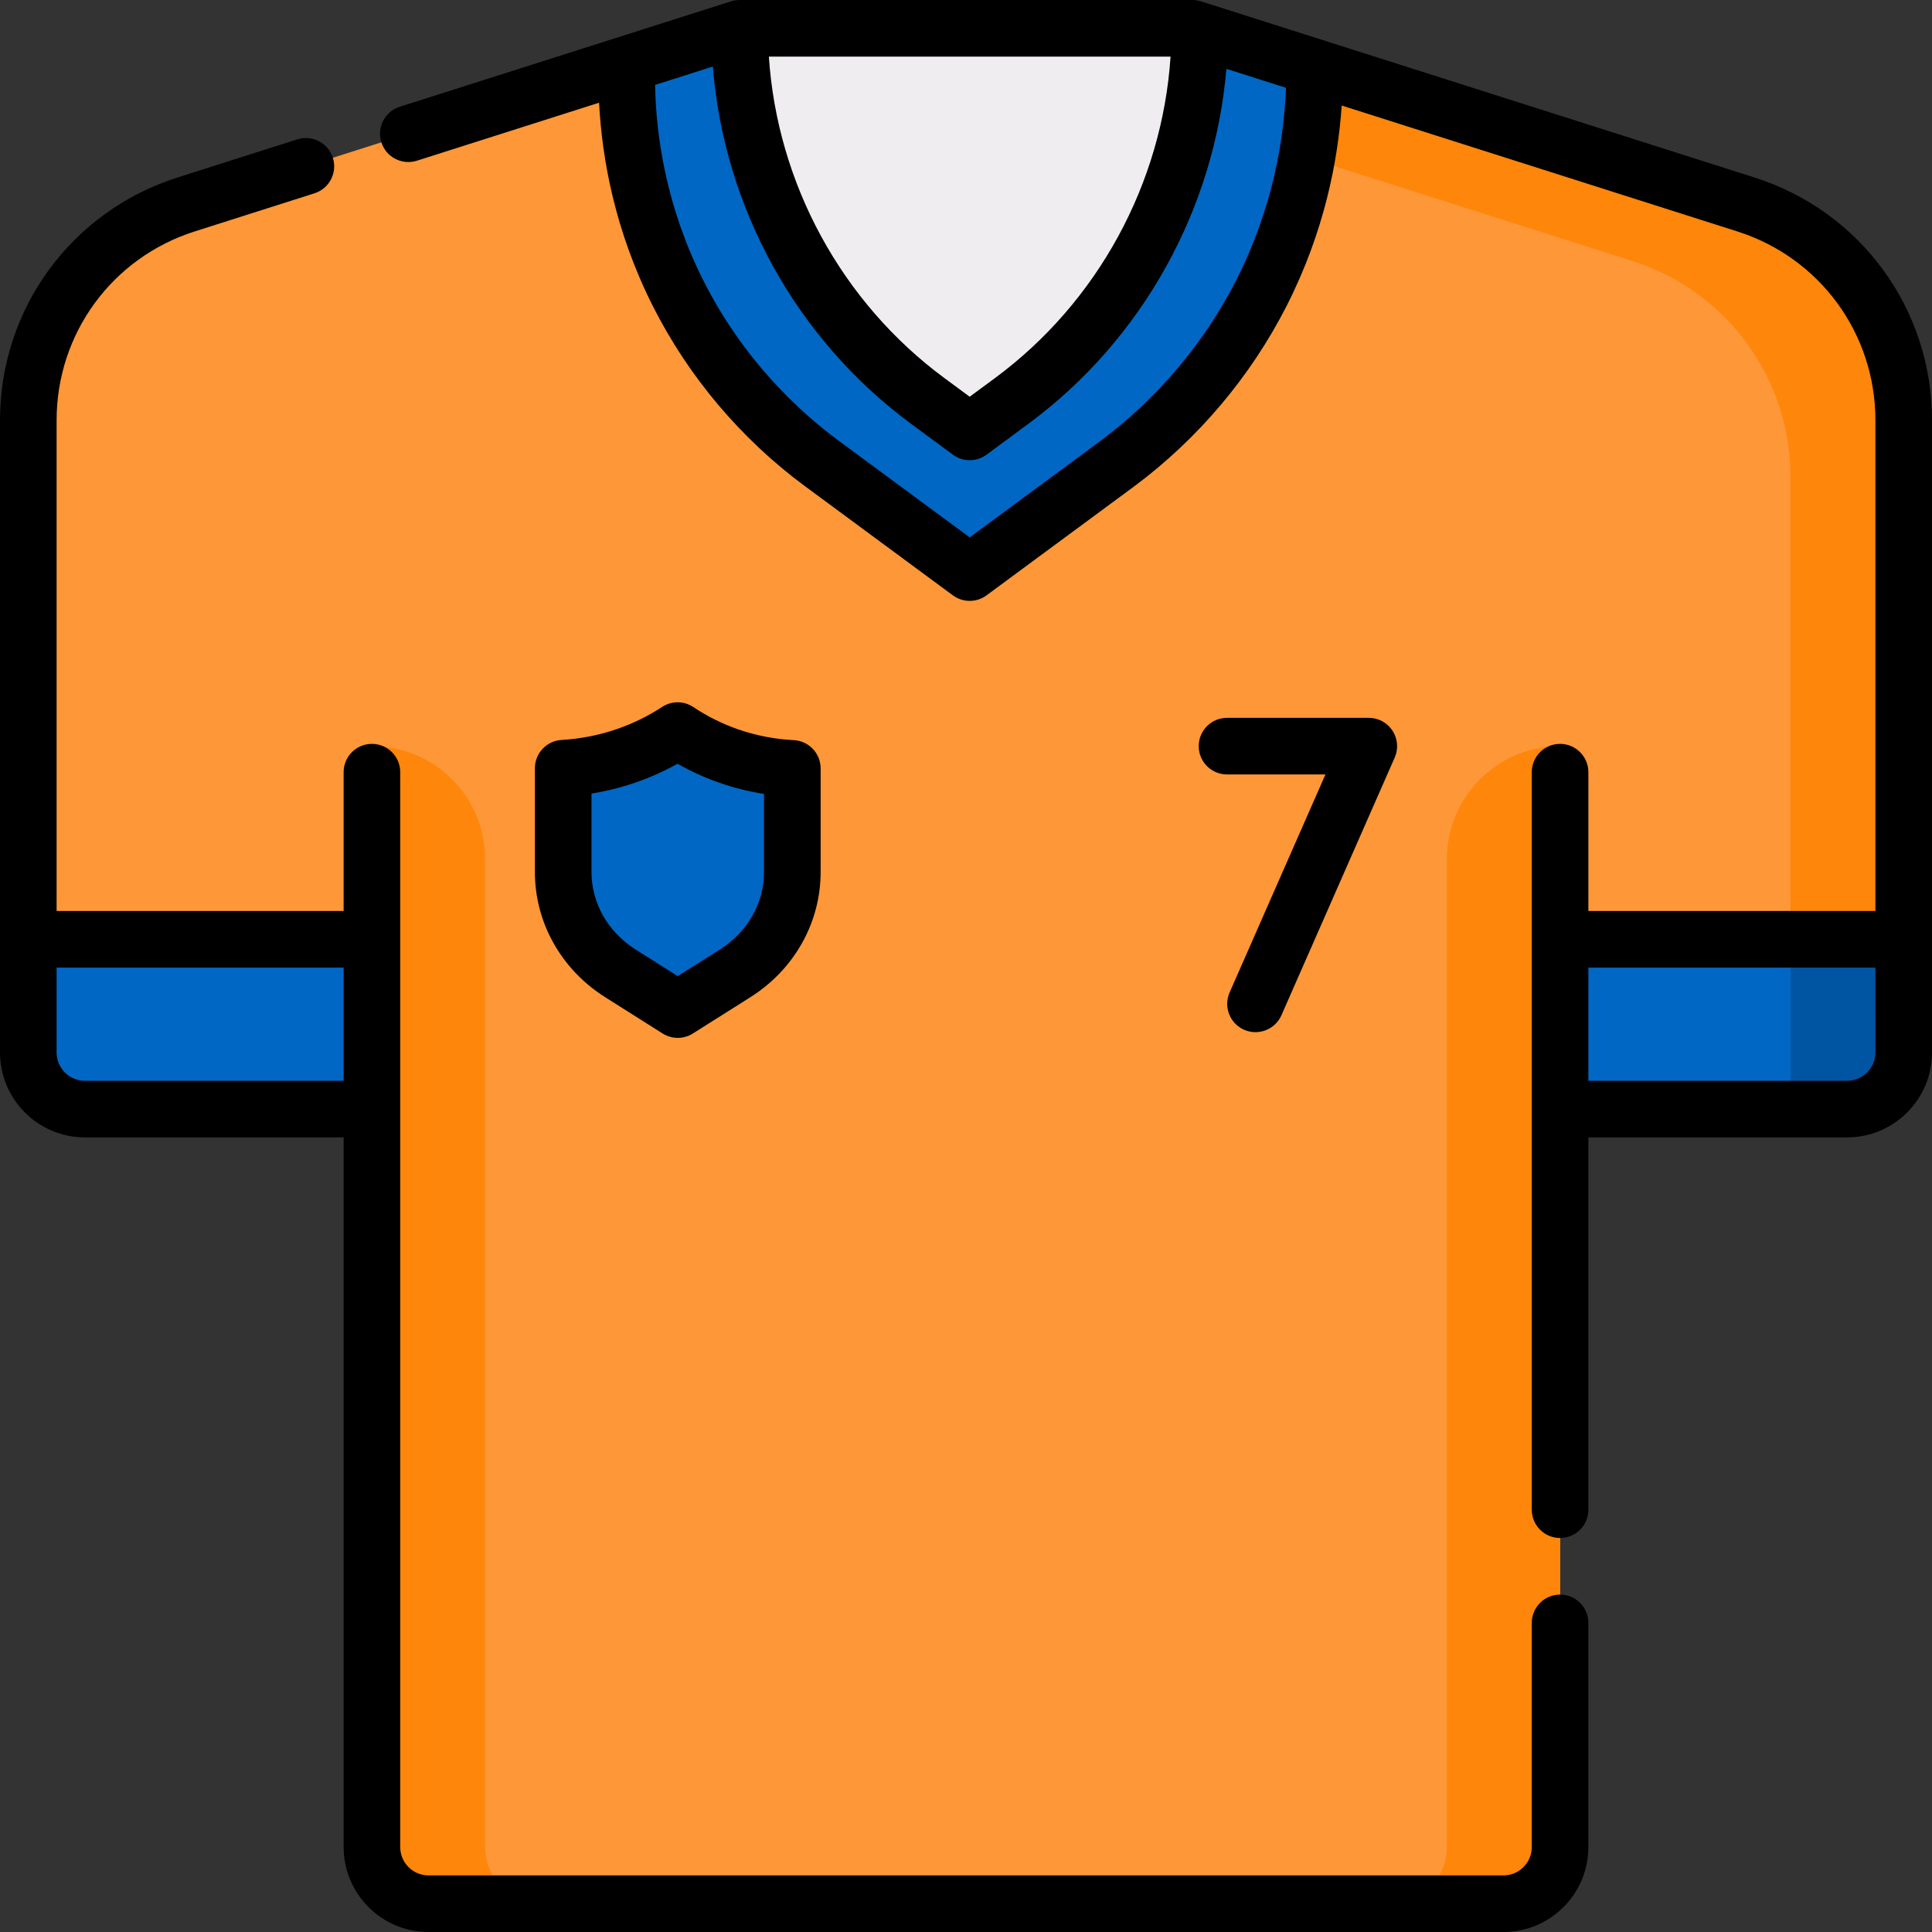 <svg id="Capa_1" enable-background="new 0 0 512 512" height="512" viewBox="0 0 512 512" width="512" xmlns="http://www.w3.org/2000/svg"><rect x="0" y="0" width="512" height="512" fill="#333333" stroke="none"/><g><g><path d="m7.5 278.918v-167.55c0-26.126 16.906-49.249 41.802-57.174l146.698-46.694h120l146.698 46.694c24.896 7.924 41.802 31.047 41.802 57.174v167.55c0 8.284-6.716 15-15 15h-467c-8.284 0-15-6.716-15-15z" fill="#fe9738"/><path d="m462.698 54.194-146.698-46.694h-120l-30 15h120l146.698 46.694c24.896 7.924 41.802 31.047 41.802 57.174v167.55h15c8.284 0 15-6.716 15-15v-167.55c0-26.126-16.906-49.249-41.802-57.174z" fill="#fe860a"/><path d="m413.434 204.633v284.867c0 8.284-6.716 15-15 15h-284.868c-8.284 0-15-6.716-15-15v-284.867z" fill="#fe9738"/><path d="m128.566 489.5v-261.763c0-16.569-13.431-30-30-30v291.763c0 8.284 6.716 15 15 15h30c-8.284 0-15-6.716-15-15z" fill="#fe860a"/><path d="m413.434 197.737c-16.569 0-30 13.431-30 30v261.763c0 8.284-6.716 15-15 15h30c8.284 0 15-6.716 15-15z" fill="#fe860a"/><g><path d="m317.946 8.274c-.244 38.673-18.699 74.991-49.841 97.973l-11.126 8.211-11.126-8.211c-31.351-23.136-49.853-59.784-49.853-98.747-9.958 3.17-19.916 6.339-29.874 9.509-.042 1.069-.084 2.137-.126 3.206 0 40.492 19.228 78.577 51.808 102.62l39.171 28.907 39.171-28.907c32.58-24.043 51.808-62.129 51.808-102.62.138-.804.277-1.607.415-2.411-10.142-3.176-20.284-6.353-30.427-9.53z" fill="#0067c5"/><path d="m318.078 7.519c-.038 10.921-1.562 32.287-13.466 55.625-11.712 22.961-27.758 36.628-36.512 43.106l-11.12 8.21-11.13-8.21c-31.35-23.14-49.85-59.79-49.85-98.75 40.693.006 81.386.013 122.078.019z" fill="#efedef"/><path d="m317.958 7.5h-1.958l1.946.774c.002-.258.012-.515.012-.774z" fill="#97d729"/></g><path d="m504.5 248.918h-91.066v45h76.066c8.284 0 15-6.716 15-15z" fill="#0067c5"/><path d="m504.5 248.918h-91.066v45h76.066c8.284 0 15-6.716 15-15z" fill="#0067c5"/><path d="m474.5 293.918h15c8.284 0 15-6.716 15-15v-30h-30z" fill="#0055a3"/><path d="m7.5 248.918h91.066v45h-76.066c-8.284 0-15-6.716-15-15z" fill="#0067c5"/><g><path d="m164.398 257.94c-9.483-5.989-15.145-16.027-15.145-26.851v-27.505c5.829-.338 11.541-1.479 17.027-3.403 4.705-1.65 9.164-3.853 13.3-6.565 4.208 2.819 8.766 5.087 13.596 6.762 5.414 1.877 11.052 2.969 16.801 3.257v27.455c0 10.825-5.662 20.863-15.145 26.852l-15.217 9.609z" fill="#0067c5"/></g></g><path d="m413.434 422.584c-4.142 0-7.5 3.358-7.5 7.5v59.416c0 4.136-3.364 7.5-7.5 7.5h-284.868c-4.136 0-7.5-3.364-7.5-7.5v-195.512c0-.023.003-.045.003-.068s-.003-.045-.003-.068v-89.219c0-4.142-3.358-7.5-7.5-7.5s-7.5 3.358-7.5 7.5v36.785h-76.066v-130.048c0-22.957 14.699-43.063 36.574-50.033l31.762-10.109c3.947-1.256 6.128-5.475 4.873-9.421-1.256-3.947-5.477-6.125-9.421-4.873l-31.765 10.11c-28.126 8.961-47.023 34.812-47.023 64.326v167.55c0 12.407 10.093 22.5 22.5 22.5h68.566v188.08c0 12.407 10.093 22.5 22.5 22.5h284.867c12.407 0 22.5-10.093 22.5-22.5v-59.416c.001-4.142-3.357-7.5-7.499-7.5zm-322.368-136.164h-68.566c-4.135 0-7.5-3.364-7.5-7.5v-22.502h76.066zm84.544-12.529c2.447 1.545 5.563 1.545 8.009 0l15.218-9.609c11.671-7.371 18.64-19.78 18.64-33.193v-27.455c0-3.996-3.133-7.291-7.125-7.491-5.036-.252-9.988-1.212-14.72-2.853-4.21-1.459-8.206-3.446-11.877-5.906-2.503-1.677-5.768-1.693-8.287-.041-3.625 2.377-7.552 4.315-11.67 5.76-4.813 1.688-9.853 2.695-14.979 2.993-3.967.23-7.065 3.514-7.065 7.487v27.505c0 13.414 6.968 25.822 18.641 33.192zm-18.857-63.59c4.088-.656 8.106-1.674 12.01-3.043 3.731-1.309 7.341-2.936 10.779-4.855 3.552 2.02 7.295 3.715 11.177 5.061 3.824 1.325 7.757 2.305 11.757 2.929v20.696c0 8.236-4.355 15.904-11.649 20.51l-11.213 7.081-11.212-7.081c-7.294-4.606-11.649-12.273-11.649-20.51zm172.952 62.603c3.711 1.631 8.201-.007 9.884-3.848l30.024-68.301c1.02-2.319.799-4.996-.585-7.118s-3.747-3.4-6.28-3.4h-37.575c-4.142 0-7.5 3.358-7.5 7.5s3.358 7.5 7.5 7.5h26.085l-25.4 57.783c-1.668 3.792.055 8.217 3.847 9.884zm135.27-225.861c-35.509-11.314-116.256-37.007-146.7-46.69-.736-.234-1.503-.353-2.275-.353h-120c-.353 0-.698.033-1.038.08-.073.01-.144.021-.217.033-.347.059-.688.135-1.017.239-.001 0-.002 0-.003.001l-87.788 27.94c-3.947 1.256-6.128 5.475-4.873 9.421 1.256 3.947 5.477 6.126 9.421 4.873l48.279-15.366c.765 14.79 4.174 33.907 14.223 53.847 9.457 18.765 23.415 35.294 40.366 47.802l39.171 28.907c2.648 1.954 6.26 1.954 8.907 0l39.194-28.925c16.861-12.548 30.806-29.062 40.327-47.755 10.017-19.666 13.622-38.538 14.609-53.135l104.86 33.374c21.88 6.971 36.579 27.078 36.579 50.034v130.048h-76.066v-36.785c0-4.142-3.358-7.5-7.5-7.5s-7.5 3.358-7.5 7.5v89.219c0 .023-.003.045-.003.068s.003.045.003.068v106.096c0 4.142 3.358 7.5 7.5 7.5s7.5-3.358 7.5-7.5v-98.664h68.566c12.407 0 22.5-10.093 22.5-22.5v-167.55c0-29.514-18.897-55.365-47.025-64.327zm-154.764-32.043c-2.226 33.627-19.301 65.093-46.565 85.216l-6.667 4.922-6.674-4.923c-27.288-20.141-44.329-51.578-46.549-85.215zm17.377 59.29c-8.479 16.646-20.898 31.353-35.892 42.511l-34.717 25.62-34.718-25.621c-10.507-7.753-25.261-21.417-35.877-42.482-9.857-19.557-12.526-38.227-12.779-51.82l15.307-4.872c2.95 37.392 22.092 72.225 52.486 94.659l11.13 8.21c1.324.977 2.888 1.464 4.452 1.464 1.565 0 3.131-.489 4.455-1.466l11.119-8.209c30.201-22.289 49.329-56.898 52.445-94.049l15.795 5.027c-.499 13.422-3.414 31.802-13.206 51.028zm169.412 204.63c0 4.136-3.364 7.5-7.5 7.5h-68.566v-30.002h76.066z"/></g></svg>